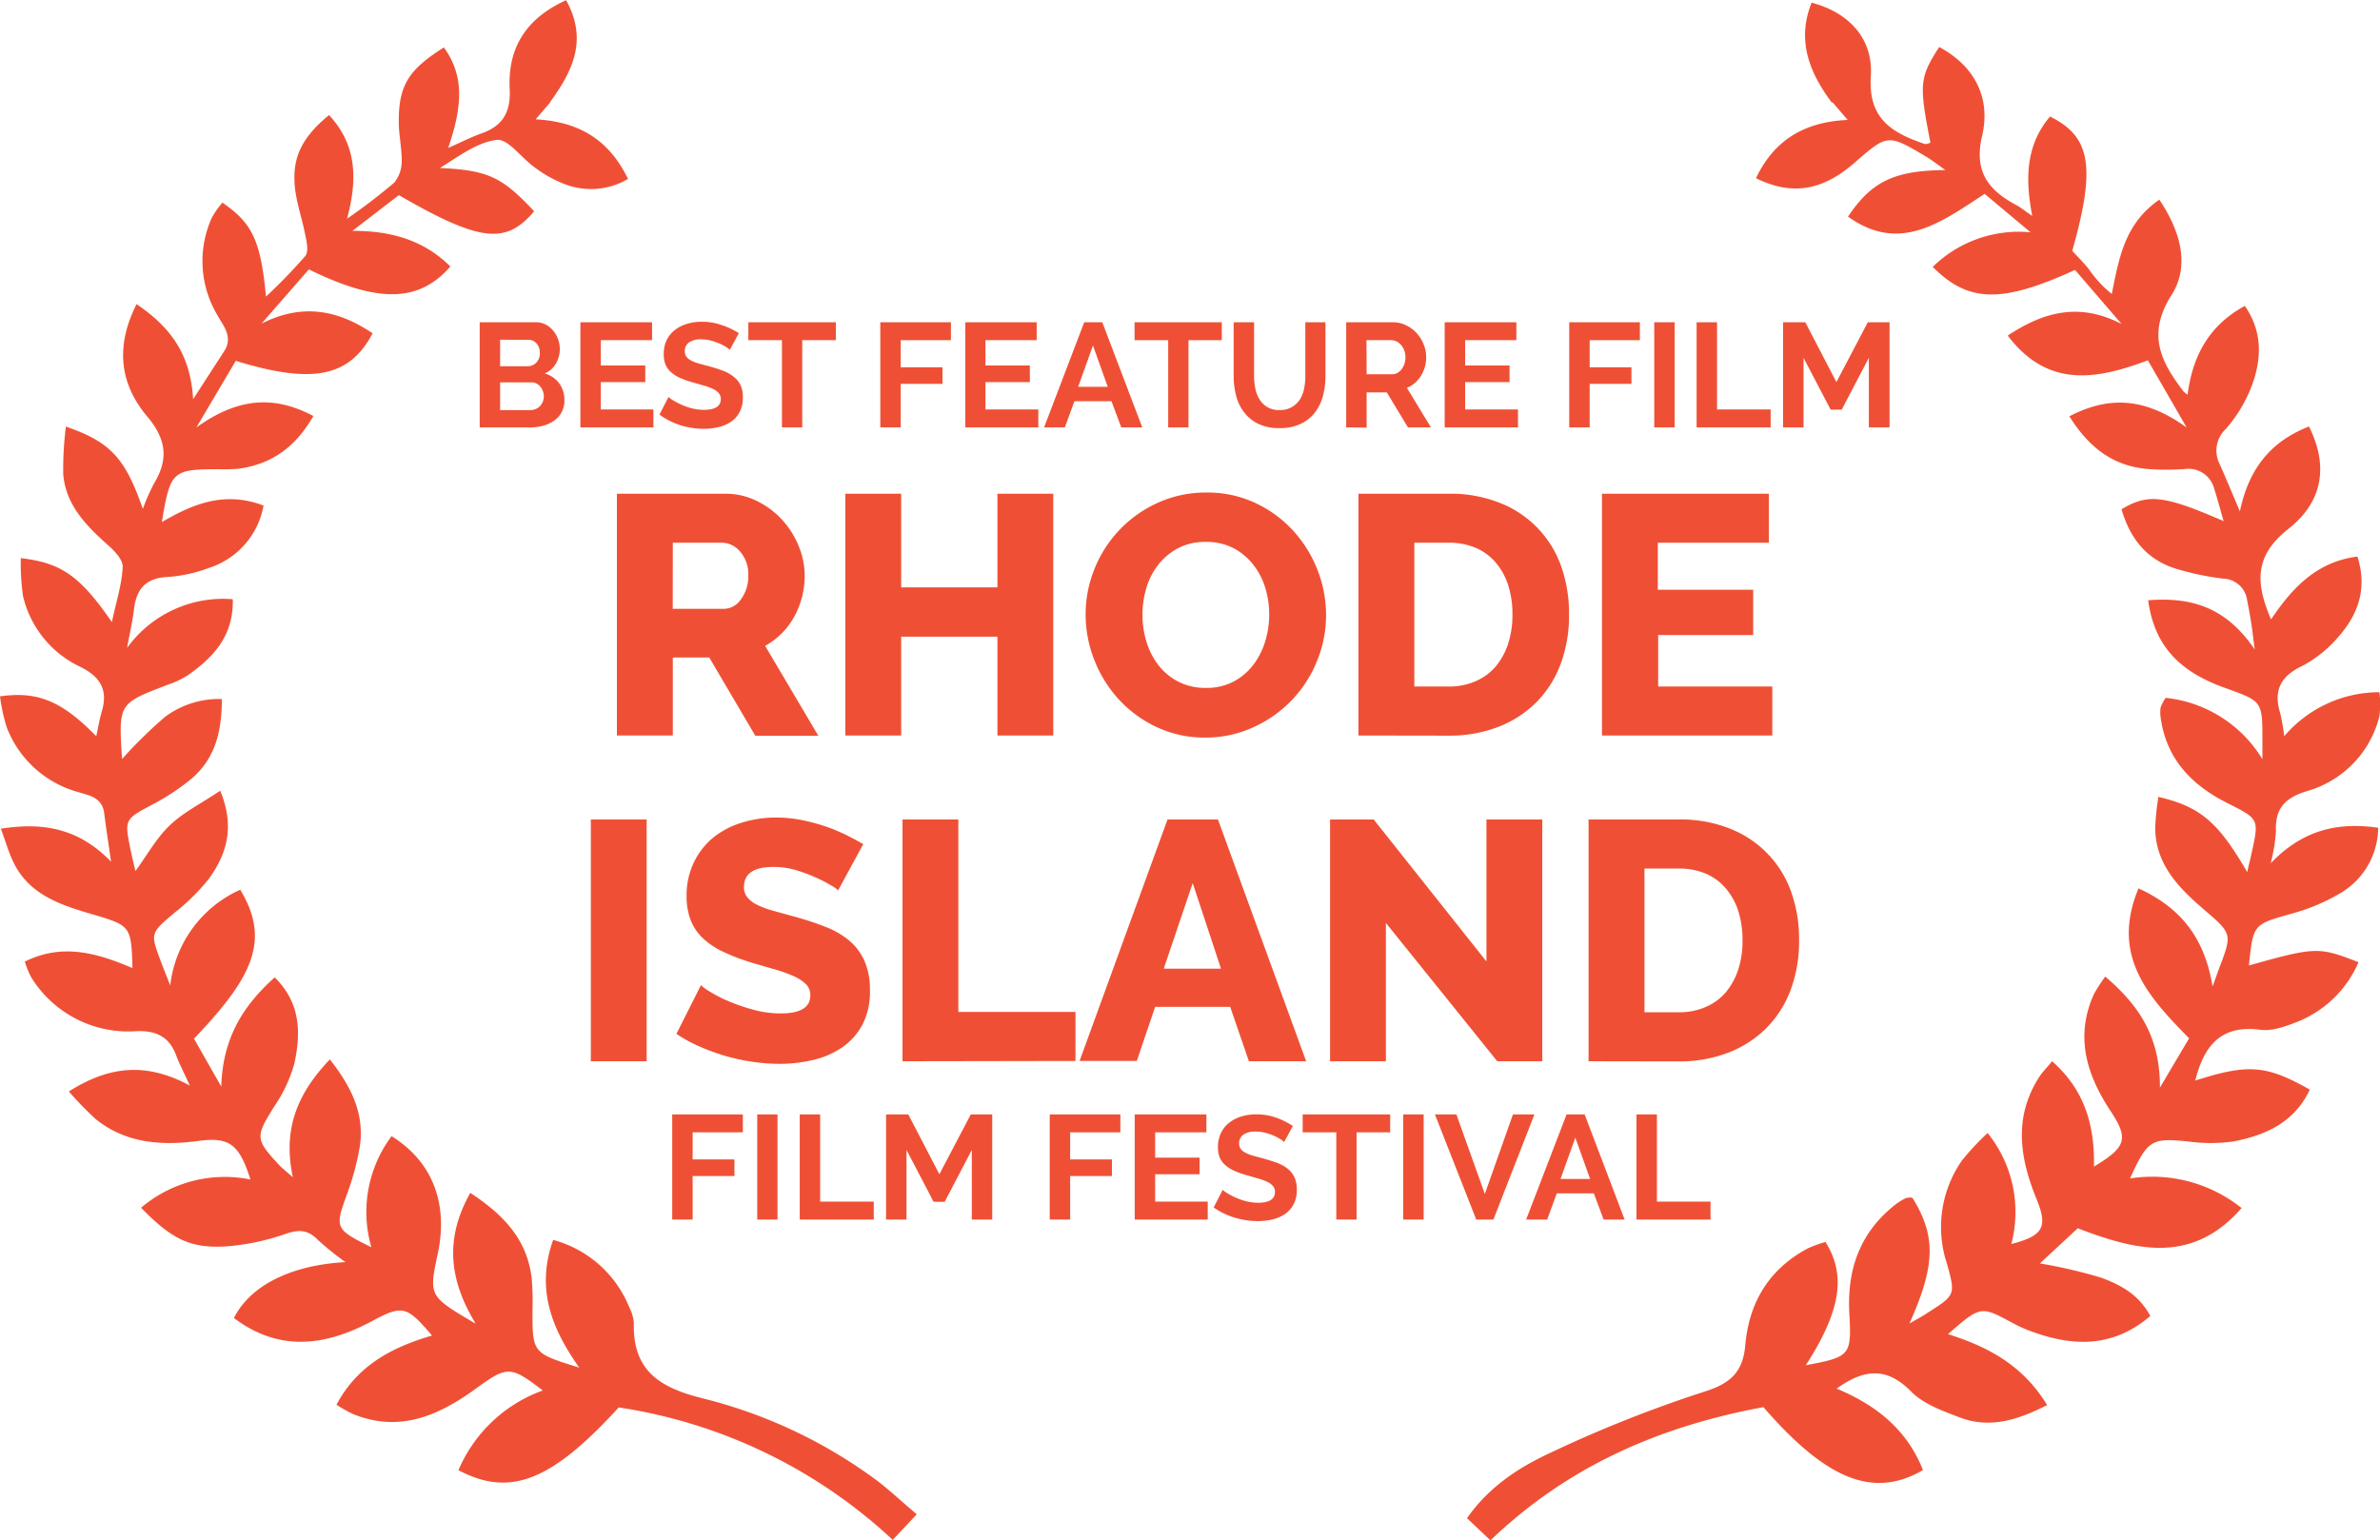 <svg xmlns="http://www.w3.org/2000/svg" viewBox="0 0 321.41 208"><defs><style>.cls-1{fill:#ef5035;}</style></defs><title>rhodeisland-laurel-red_1</title><g id="Layer_2" data-name="Layer 2"><g id="Layer_1-2" data-name="Layer 1"><path class="cls-1" d="M247.34,13.81c-3-4.06-4.73-8.35-2.69-13.45,4.93,1.3,8.31,4.74,8,9.87-.4,5.84,2.87,7.71,7.25,9.21.22.08.53-.09.8-.15-1.56-7.93-1.48-8.8,1.18-12.94,4.9,2.63,7,7,5.78,12.07-1.13,4.93,1,7.36,4.79,9.37.5.27.94.66,2,1.38-1-5.13-.83-9.63,2.4-13.43,5.53,2.73,6.19,6.86,3,18.14.71.78,1.54,1.6,2.26,2.5a15.1,15.1,0,0,0,3.08,3.32c1-5,1.78-9.52,6.42-12.73,2.83,4.21,4.18,8.9,1.65,12.88-3.36,5.28-1.46,9,1.6,13a4.91,4.91,0,0,0,.56.47c.68-5.19,2.84-9.34,7.74-12,2.42,3.53,2.25,7.13,1,10.62a19.23,19.23,0,0,1-3.57,6,4,4,0,0,0-.82,4.77c.82,1.86,1.6,3.73,2.72,6.36,1.25-6,4.37-9.52,9.33-11.46,2.53,5.06,2.08,10-2.77,13.82-4.58,3.61-4.5,7.24-2.35,12.23,2.88-4.29,6.18-7.79,11.66-8.48,1.39,4.36.07,7.93-2.71,11a16.33,16.33,0,0,1-4.8,3.8c-2.93,1.41-3.84,3.36-2.91,6.38a27.79,27.79,0,0,1,.54,3.08,16.89,16.89,0,0,1,12.85-5.94,12.64,12.64,0,0,1,0,3.25,14,14,0,0,1-9.66,10.07c-3.08.93-4.46,2.35-4.31,5.51a23.94,23.94,0,0,1-.71,4.27c4.3-4.47,9-5.59,14.51-4.79a10.31,10.31,0,0,1-5.2,8.89,26.51,26.51,0,0,1-6.47,2.71c-5.18,1.47-5.21,1.37-5.78,7,9-2.52,9.41-2.54,14.8-.44a15.07,15.07,0,0,1-8.13,8c-1.62.64-3.48,1.34-5.11,1.13-5.43-.72-7.65,2.25-8.81,6.86,7.11-2.28,9.57-2.12,15.47,1.22-2.06,4.42-5.94,6.15-10.29,7a22.13,22.13,0,0,1-6.16,0c-4.93-.48-5.44-.24-7.83,5a19.32,19.32,0,0,1,15.07,4c-6.7,7.66-14.26,5.74-22.13,2.73l-5.11,4.75a65.79,65.79,0,0,1,8.32,1.94c2.56.94,5.07,2.28,6.59,5.16-5.21,4.45-10.77,4.13-16.56,1.89a17.34,17.34,0,0,1-2-.93c-4.34-2.35-4.34-2.36-8.76,1.49,5.35,1.7,10.06,4.13,13.39,9.58-3.94,2-7.69,3.23-11.81,1.67-2.32-.88-4.9-1.81-6.56-3.5-3.27-3.32-6.3-3.09-10.06-.39,5.38,2.23,9.53,5.59,11.66,11-6.67,3.89-13,1.35-21.55-8.5-13.69,2.54-26.22,7.78-36.86,18l-3.17-3c3.06-4.35,7.1-6.9,11.3-8.85a172.52,172.52,0,0,1,20.85-8.27c3.56-1.12,5.13-2.76,5.43-6.23.51-5.82,3.22-10.31,8.46-13.1a17,17,0,0,1,2.37-.86c2.87,4.55,2,9.42-2.65,16.65,5.89-1.12,6.21-1.24,5.88-6.88-.35-6,1.39-11,6.17-14.79a8,8,0,0,1,1.48-.91,2.29,2.29,0,0,1,.86-.05c3.19,5.16,3.15,9.08-.4,17,1.07-.63,1.79-1,2.48-1.47,3.72-2.37,3.76-2.39,2.59-6.61A15.72,15.72,0,0,1,265,156.69a36.25,36.25,0,0,1,3.42-3.65,17,17,0,0,1,3.2,15c4.3-1.12,5-2.27,3.37-6.17-2.26-5.56-3.06-11.05.43-16.44.39-.6.91-1.11,1.71-2.08,4.42,3.89,5.77,8.72,5.65,14.23,4.37-2.63,4.73-3.75,2.25-7.5-3.26-4.93-4.83-10.06-2.26-15.79a22.45,22.45,0,0,1,1.54-2.38c4.46,3.83,7.41,8,7.38,15l3.94-6.66C290.12,134.65,285,129.1,288.8,120c5.61,2.57,8.91,6.59,10,13.24.47-1.29.69-1.9.91-2.5,1.75-4.62,1.75-4.61-2.15-7.95-3.41-2.93-6.48-6.09-6.51-11a37.11,37.11,0,0,1,.43-4.15c5.69,1.33,8.08,3.42,12,10.16.22-1,.43-1.79.6-2.62,1-4.52,1-4.56-3.22-6.67-4.89-2.45-8.33-6-9.08-11.64a5,5,0,0,1,0-1.31,6.26,6.26,0,0,1,.68-1.3,17.41,17.41,0,0,1,13.07,8.29c0-.84,0-1.69,0-2.53,0-5.31,0-5.28-4.94-7.06-5.41-1.93-9.57-5-10.49-11.88,5.83-.45,10.5.91,14.39,6.65-.24-1.84-.33-2.71-.47-3.57-.16-1-.33-2-.54-3a3.36,3.36,0,0,0-3.25-3,37.34,37.34,0,0,1-6-1.23c-4-1.12-6.45-3.8-7.73-8.14,3.58-2.14,5.69-1.92,13.79,1.6-.47-1.62-.82-3-1.26-4.33a3.58,3.58,0,0,0-4-2.7,35.52,35.52,0,0,1-4.85,0c-4.75-.35-8.05-2.86-10.72-7.13,5.5-2.85,10.34-2.44,15.84,1.52l-5.24-9.08c-7,2.64-13.54,3.76-18.92-3.34,5.08-3.38,9.86-4.41,15.37-1.57l-6.29-7.3c-9.85,4.52-14.39,4.45-19.21-.41a16.6,16.6,0,0,1,13.21-4.67l-6.2-5.19c-5.79,3.75-11.41,8.13-18.45,3.07,3.19-4.76,6.26-6.23,13.15-6.29-1.09-.76-1.88-1.39-2.75-1.9-5.07-3-5.08-2.95-9.62,1-4.27,3.69-8.38,4.39-13.21,2,2.41-5.06,6.41-7.6,12.38-7.87l-2-2.34Z"/><path class="cls-1" d="M74.34,13.79l-2,2.33c5.94.31,9.94,2.83,12.47,8.05a9.82,9.82,0,0,1-8.82.59,16.48,16.48,0,0,1-3.81-2.17c-1.76-1.24-3.56-3.87-5.09-3.69-2.7.31-5.21,2.28-7.68,3.79,6.43.31,8.37,1.17,12.72,5.85-3.81,4.52-7.3,4.15-18.27-2.18l-6.26,4.82c5.27,0,9.59,1.25,13.22,4.81-4.2,4.86-9.73,5-19.11.4l-6.39,7.32c5.46-2.76,10.27-1.88,15,1.31-3.1,5.89-8.06,6.93-18.48,3.72l-5.32,9c5.49-3.94,10.35-4.43,15.8-1.55-2.38,4.17-5.62,6.52-10.1,7.12a20.56,20.56,0,0,1-2.64.07c-6.33,0-6.58.25-7.72,7.14,4.27-2.5,8.52-4.21,13.73-2.23a10.86,10.86,0,0,1-7.45,8.45,19.56,19.56,0,0,1-5.58,1.2c-2.94.16-4.16,1.69-4.47,4.4-.17,1.44-.5,2.87-.93,5.18a16,16,0,0,1,14.28-6.58c.11,5-2.65,7.86-6.07,10.27a12.69,12.69,0,0,1-2.79,1.31c-6.59,2.52-6.59,2.51-6.09,10a62.5,62.5,0,0,1,5.76-5.66,12.22,12.22,0,0,1,7.71-2.44c0,4.47-.94,8.14-4.21,10.86a30.39,30.39,0,0,1-5.14,3.38c-3.74,2-3.83,2-3,6,.2,1,.45,2,.68,3,1.55-2.12,2.82-4.44,4.65-6.19s4.22-2.93,6.8-4.66c2,4.84.9,8.49-1.46,11.8a27.5,27.5,0,0,1-4.68,4.65c-3.28,2.79-3.32,2.74-1.9,6.55.35.93.72,1.84,1.29,3.3a16.17,16.17,0,0,1,9.45-12.93c4.27,7,1.39,12.11-6.24,20.12l3.68,6.47c.2-6.53,2.9-10.88,7.22-14.75,3.58,3.54,3.51,7.6,2.66,11.61a19.74,19.74,0,0,1-2.79,5.93c-2.48,4-2.52,4.33.79,7.87.39.41.85.76,1.79,1.59-1.38-6.44.55-11.26,5-15.92,3,3.82,4.76,7.52,4,12a36.19,36.19,0,0,1-1.75,6.37c-1.58,4.39-1.54,4.59,3.35,7a17.1,17.1,0,0,1,2.73-15c5.55,3.45,7.68,9.11,6.24,15.86-1.22,5.75-1.22,5.75,5.12,9.47-3.71-6.1-4.11-11.64-.73-17.67,4.46,2.92,7.67,6.26,8.29,11.5a36.85,36.85,0,0,1,.11,4.41c0,5.73,0,5.73,6.31,7.69-3.79-5.37-5.85-10.7-3.52-17.25A15.4,15.4,0,0,1,85,176.63a5.36,5.36,0,0,1,.6,2.11c-.17,6.52,3.64,8.75,9.44,10.18a66.27,66.27,0,0,1,23,10.78c1.88,1.36,3.56,3,5.77,4.84L120.56,208a69.34,69.34,0,0,0-37-17.89c-9.07,9.92-14.65,12.17-21.65,8.48a19.59,19.59,0,0,1,11.39-10.77c-4.42-3.39-4.78-3.35-9.22-.12-5,3.61-10.26,5.83-16.46,3.28a22.37,22.37,0,0,1-2.18-1.23c2.85-5.37,7.55-7.78,12.9-9.35-3.47-4.09-4-4.14-8.22-1.89-6.24,3.33-12.46,4.11-18.53-.48,2.28-4.51,7.89-7.16,15.07-7.55a37.83,37.83,0,0,1-3.73-3c-1.32-1.35-2.51-1.44-4.31-.83a31.55,31.55,0,0,1-8.11,1.71c-4.84.29-7.33-1-11.46-5.22a17.45,17.45,0,0,1,14.77-3.82c-1.52-4.83-2.9-5.75-7-5.21-4.94.66-9.74.36-13.84-2.9a43.72,43.72,0,0,1-3.68-3.78c5.4-3.42,10.38-4,16.33-.8-.81-1.79-1.39-2.89-1.81-4-.94-2.61-2.75-3.46-5.46-3.34A15.39,15.39,0,0,1,4.21,132a11.79,11.79,0,0,1-.86-2.11c5.15-2.56,9.85-1.11,14.54.87-.18-5.71-.21-5.72-5.48-7.28-4.28-1.26-8.52-2.63-10.64-7.1-.61-1.28-1-2.66-1.65-4.44C6,111,10.75,112,15,116.39c-.36-2.5-.67-4.49-.92-6.5-.28-2.33-2.27-2.48-3.87-3A14.42,14.42,0,0,1,.89,98.19,25.12,25.12,0,0,1,0,94.06c5.11-.72,8.34.63,13,5.38.27-1.24.44-2.3.74-3.32.86-2.86-.12-4.64-2.8-6a14.12,14.12,0,0,1-7.83-9.6,30.84,30.84,0,0,1-.3-5.13c5.45.63,8,2.4,12.3,8.64.61-2.86,1.37-5.17,1.46-7.5,0-1-1.19-2.21-2.1-3-2.91-2.6-5.58-5.36-5.93-9.46a45.58,45.58,0,0,1,.36-6.45c6,2.08,8,4.23,10.39,11.12a28.08,28.08,0,0,1,1.49-3.4c2-3.28,1.7-6-.89-9.07-3.65-4.33-4.39-9.36-1.45-15.19,4.55,3.09,7.29,6.72,7.64,12.84l4.2-6.49c1.24-1.91-.11-3.39-.93-4.87a14.24,14.24,0,0,1-.75-13.14,11.78,11.78,0,0,1,1.44-2.05c4,2.76,5.17,5.08,5.88,12.69a74.64,74.64,0,0,0,5.31-5.48c.46-.58.21-1.88,0-2.8-.4-2.16-1.17-4.27-1.4-6.44-.42-4,.91-6.77,4.61-9.8,3.5,3.8,4,8.16,2.43,14a78.87,78.87,0,0,0,6.38-4.88,4.6,4.6,0,0,0,1-3c0-1.74-.4-3.5-.4-5.25,0-4.9,1.33-7,6.09-10,3,4.1,2.31,8.47.59,13.57,1.91-.84,3.16-1.49,4.46-1.95,2.88-1,4-2.85,3.84-6-.28-5.49,2.16-9.54,7.62-12,3,5.39.83,9.66-2.2,13.81Z"/><path class="cls-1" d="M83.31,99.35V66.69H98a9.47,9.47,0,0,1,4.25,1,11.3,11.3,0,0,1,3.38,2.53,11.82,11.82,0,0,1,2.23,3.54,10.55,10.55,0,0,1,.81,4,11.42,11.42,0,0,1-1.43,5.57,10,10,0,0,1-3.91,3.91l7.18,12.14H102L95.78,88.81H90.86V99.35Zm7.54-17.11h6.9a2.83,2.83,0,0,0,2.3-1.27,5.19,5.19,0,0,0,1-3.24,4.56,4.56,0,0,0-1.1-3.22,3.23,3.23,0,0,0-2.39-1.2H90.86Z"/><path class="cls-1" d="M142.24,66.69V99.35h-7.54V86h-13V99.35h-7.54V66.69h7.54V79.34h13V66.69Z"/><path class="cls-1" d="M162.8,99.63a15.19,15.19,0,0,1-6.62-1.43,16.31,16.31,0,0,1-5.11-3.75,17,17,0,0,1-3.29-5.31A16.73,16.73,0,0,1,146.61,83a16.29,16.29,0,0,1,1.22-6.21,16.47,16.47,0,0,1,8.58-8.9,15.62,15.62,0,0,1,6.53-1.36,15.2,15.2,0,0,1,6.63,1.43,16.16,16.16,0,0,1,5.11,3.77A17,17,0,0,1,177.93,77a16.8,16.8,0,0,1,1.15,6.07,16.3,16.3,0,0,1-1.22,6.21,16.53,16.53,0,0,1-8.53,8.92A15.4,15.4,0,0,1,162.8,99.63Zm-8.51-16.56a12.24,12.24,0,0,0,.55,3.66,9.79,9.79,0,0,0,1.63,3.15,8,8,0,0,0,2.69,2.21,7.93,7.93,0,0,0,3.68.83,7.79,7.79,0,0,0,3.77-.87,8.18,8.18,0,0,0,2.67-2.28,10,10,0,0,0,1.59-3.17A12.55,12.55,0,0,0,171.4,83a12.19,12.19,0,0,0-.55-3.66,9.28,9.28,0,0,0-1.66-3.13A8.25,8.25,0,0,0,166.5,74a8,8,0,0,0-3.66-.8,7.82,7.82,0,0,0-3.75.85,8.36,8.36,0,0,0-2.67,2.23,9.43,9.43,0,0,0-1.61,3.15A12.56,12.56,0,0,0,154.29,83.06Z"/><path class="cls-1" d="M183.45,99.35V66.69h12.19A18,18,0,0,1,202.73,68a14.25,14.25,0,0,1,8.16,8.67,19.06,19.06,0,0,1,1,6.33,18.77,18.77,0,0,1-1.15,6.74,14.49,14.49,0,0,1-3.29,5.15,14.77,14.77,0,0,1-5.15,3.31,18.32,18.32,0,0,1-6.69,1.17ZM204.25,83a12.71,12.71,0,0,0-.57-3.93A8.85,8.85,0,0,0,202,76a7.33,7.33,0,0,0-2.71-2,9.14,9.14,0,0,0-3.63-.69H191V92.73h4.65a8.76,8.76,0,0,0,3.68-.74,7.44,7.44,0,0,0,2.69-2,9.34,9.34,0,0,0,1.66-3.08A12.54,12.54,0,0,0,204.25,83Z"/><path class="cls-1" d="M239.34,92.73v6.62h-23V66.69h22.54v6.62h-15v6.35h12.88v6.12H223.93v6.95Z"/><path class="cls-1" d="M79.79,143.35V110.69h7.54v32.66Z"/><path class="cls-1" d="M113.19,120.26a4.6,4.6,0,0,0-1-.69,18.19,18.19,0,0,0-2.07-1.06,20.08,20.08,0,0,0-2.71-1,10.84,10.84,0,0,0-2.94-.41q-4,0-4,2.71a2.15,2.15,0,0,0,.44,1.38,3.85,3.85,0,0,0,1.29,1,11.82,11.82,0,0,0,2.14.81l3,.83a39.27,39.27,0,0,1,4.23,1.4,11.34,11.34,0,0,1,3.2,1.89,7.63,7.63,0,0,1,2,2.74,9.5,9.5,0,0,1,.71,3.86,9.68,9.68,0,0,1-1,4.67,8.73,8.73,0,0,1-2.74,3.08,11.55,11.55,0,0,1-3.91,1.7,19.47,19.47,0,0,1-4.55.53,25.38,25.38,0,0,1-3.68-.28,26.55,26.55,0,0,1-3.68-.8,29.23,29.23,0,0,1-3.47-1.27,19.37,19.37,0,0,1-3.1-1.7l3.31-6.58a6.45,6.45,0,0,0,1.2.87,17.85,17.85,0,0,0,2.51,1.29,25.43,25.43,0,0,0,3.34,1.15,14,14,0,0,0,3.72.51q4,0,4-2.44a2.06,2.06,0,0,0-.6-1.52,5.65,5.65,0,0,0-1.66-1.08,18,18,0,0,0-2.51-.9l-3.15-.92a27.19,27.19,0,0,1-3.91-1.5,10.31,10.31,0,0,1-2.74-1.86,6.75,6.75,0,0,1-1.61-2.44,9,9,0,0,1-.53-3.22,10.26,10.26,0,0,1,1-4.55,9.84,9.84,0,0,1,2.62-3.34,11.42,11.42,0,0,1,3.84-2,15.25,15.25,0,0,1,4.62-.69,17.58,17.58,0,0,1,3.36.32,25.4,25.4,0,0,1,3.17.83,22.87,22.87,0,0,1,2.83,1.15q1.31.65,2.42,1.29Z"/><path class="cls-1" d="M121.88,143.35V110.69h7.54v26h15.82v6.62Z"/><path class="cls-1" d="M157.67,110.69h6.81l11.91,32.66h-7.73L166.13,136H156l-2.48,7.31h-7.73Zm7.22,20.15-3.82-11.55-3.91,11.55Z"/><path class="cls-1" d="M187.16,124.67v18.68h-7.54V110.69h5.89l15.23,19.18V110.69h7.54v32.66H202.2Z"/><path class="cls-1" d="M214.53,143.35V110.69h12.19A18,18,0,0,1,233.8,112a14.25,14.25,0,0,1,8.16,8.67,19.06,19.06,0,0,1,1,6.33,18.77,18.77,0,0,1-1.15,6.74,14.49,14.49,0,0,1-3.29,5.15,14.77,14.77,0,0,1-5.15,3.31,18.32,18.32,0,0,1-6.69,1.17ZM235.32,127a12.71,12.71,0,0,0-.57-3.93,8.85,8.85,0,0,0-1.68-3.06,7.33,7.33,0,0,0-2.71-2,9.14,9.14,0,0,0-3.63-.69h-4.65v19.41h4.65a8.76,8.76,0,0,0,3.68-.74,7.44,7.44,0,0,0,2.69-2,9.34,9.34,0,0,0,1.66-3.08A12.54,12.54,0,0,0,235.32,127Z"/><path class="cls-1" d="M76.22,54.07a3.22,3.22,0,0,1-1.35,2.72,4.63,4.63,0,0,1-1.46.7,6.34,6.34,0,0,1-1.77.24H64.78V43.53h7.6a2.8,2.8,0,0,1,1.34.32,3.34,3.34,0,0,1,1,.83,3.82,3.82,0,0,1,.65,1.16,3.88,3.88,0,0,1-.29,3.26,3.17,3.17,0,0,1-1.52,1.35,3.65,3.65,0,0,1,1.93,1.29A3.73,3.73,0,0,1,76.22,54.07Zm-8.68-8.18v3.58h3.68A1.64,1.64,0,0,0,72.41,49a1.76,1.76,0,0,0,.49-1.32,1.82,1.82,0,0,0-.45-1.3,1.46,1.46,0,0,0-1.11-.48Zm5.9,7.66a2.08,2.08,0,0,0-.13-.73,2,2,0,0,0-.35-.61,1.64,1.64,0,0,0-.52-.41,1.46,1.46,0,0,0-.66-.15H67.54v3.74h4.1a1.8,1.8,0,0,0,.71-.14,1.7,1.7,0,0,0,.57-.39,1.9,1.9,0,0,0,.52-1.31Z"/><path class="cls-1" d="M88.24,55.31v2.42H78.38V43.53h9.68v2.42H81.14v3.42h6v2.24h-6v3.7Z"/><path class="cls-1" d="M98.56,47.25a3.41,3.41,0,0,0-.51-.38,6.18,6.18,0,0,0-.9-.47A7.86,7.86,0,0,0,96,46a5,5,0,0,0-1.26-.16,2.82,2.82,0,0,0-1.7.42,1.39,1.39,0,0,0-.56,1.18,1.21,1.21,0,0,0,.21.73,1.81,1.81,0,0,0,.61.51,5.08,5.08,0,0,0,1,.4q.61.18,1.41.38,1,.28,1.89.6a5.12,5.12,0,0,1,1.44.8A3.29,3.29,0,0,1,100,52a3.82,3.82,0,0,1,.32,1.65,4.12,4.12,0,0,1-.43,2,3.62,3.62,0,0,1-1.16,1.31,5.05,5.05,0,0,1-1.68.73,8.45,8.45,0,0,1-2,.23,10.69,10.69,0,0,1-3.16-.48A9.75,9.75,0,0,1,89.06,56l1.22-2.38a3.84,3.84,0,0,0,.65.47,10,10,0,0,0,1.11.58,8.65,8.65,0,0,0,1.42.49,6.42,6.42,0,0,0,1.6.2q2.28,0,2.28-1.46a1.2,1.2,0,0,0-.26-.78,2.22,2.22,0,0,0-.74-.56,7.1,7.1,0,0,0-1.16-.44l-1.52-.44a13,13,0,0,1-1.77-.61,4.66,4.66,0,0,1-1.25-.78,2.93,2.93,0,0,1-.75-1,3.61,3.61,0,0,1-.25-1.41A4.41,4.41,0,0,1,90,46a3.88,3.88,0,0,1,1.11-1.4,5,5,0,0,1,1.65-.85,6.82,6.82,0,0,1,2-.29,7.84,7.84,0,0,1,2.76.47A10.32,10.32,0,0,1,99.78,45Z"/><path class="cls-1" d="M112.88,45.95h-4.54V57.73H105.6V45.95h-4.54V43.53h11.82Z"/><path class="cls-1" d="M118.88,57.73V43.53h9.54v2.42h-6.78v3.66h5.64v2.24h-5.64v5.88Z"/><path class="cls-1" d="M140.22,55.31v2.42h-9.86V43.53H140v2.42h-6.92v3.42h6v2.24h-6v3.7Z"/><path class="cls-1" d="M146.42,43.53h2.44l5.4,14.2h-2.84l-1.32-3.54h-5l-1.3,3.54H141Zm3.18,8.72-2-5.58-2,5.58Z"/><path class="cls-1" d="M165,45.95H160.5V57.73h-2.74V45.95h-4.54V43.53H165Z"/><path class="cls-1" d="M172.8,55.39a3.16,3.16,0,0,0,1.65-.4,3.22,3.22,0,0,0,1.08-1,4.29,4.29,0,0,0,.58-1.47,8.5,8.5,0,0,0,.17-1.71V43.53H179v7.24a10.34,10.34,0,0,1-.35,2.74,6.29,6.29,0,0,1-1.1,2.24,5.27,5.27,0,0,1-1.93,1.52,6.53,6.53,0,0,1-2.82.56,6.45,6.45,0,0,1-2.89-.59A5.39,5.39,0,0,1,168,55.68a6.23,6.23,0,0,1-1.07-2.25,10.58,10.58,0,0,1-.33-2.66V43.53h2.76v7.24a8.61,8.61,0,0,0,.17,1.73,4.29,4.29,0,0,0,.58,1.47,3,3,0,0,0,2.69,1.42Z"/><path class="cls-1" d="M181.8,57.73V43.53h6.28a4,4,0,0,1,1.81.41A4.69,4.69,0,0,1,191.32,45a5.11,5.11,0,0,1,.94,1.52,4.57,4.57,0,0,1,.34,1.71,4.72,4.72,0,0,1-.69,2.51A4,4,0,0,1,190,52.39l3.24,5.34h-3.1L187.28,53h-2.72v4.76Zm2.76-7.18H188a1.46,1.46,0,0,0,.71-.18,1.82,1.82,0,0,0,.57-.49,2.47,2.47,0,0,0,.38-.73,2.84,2.84,0,0,0,.14-.9,2.57,2.57,0,0,0-.16-.92,2.4,2.4,0,0,0-.43-.73,1.94,1.94,0,0,0-.62-.48,1.61,1.61,0,0,0-.71-.17h-3.34Z"/><path class="cls-1" d="M205,55.31v2.42H195.1V43.53h9.68v2.42h-6.92v3.42h6v2.24h-6v3.7Z"/><path class="cls-1" d="M211.92,57.73V43.53h9.54v2.42h-6.78v3.66h5.64v2.24h-5.64v5.88Z"/><path class="cls-1" d="M223.4,57.73V43.53h2.76v14.2Z"/><path class="cls-1" d="M229.12,57.73V43.53h2.76V55.31h7.24v2.42Z"/><path class="cls-1" d="M252.38,57.73v-9.4l-3.66,7h-1.5l-3.66-7v9.4H240.8V43.53h3l4.2,8.08,4.24-8.08h2.94v14.2Z"/><path class="cls-1" d="M90.78,164.73v-14.2h9.54v2.42H93.54v3.66h5.64v2.24H93.54v5.88Z"/><path class="cls-1" d="M102.26,164.73v-14.2H105v14.2Z"/><path class="cls-1" d="M108,164.73v-14.2h2.76v11.78H118v2.42Z"/><path class="cls-1" d="M131.24,164.73v-9.4l-3.66,7h-1.5l-3.66-7v9.4h-2.76v-14.2h3l4.2,8.08,4.24-8.08H134v14.2Z"/><path class="cls-1" d="M141.76,164.73v-14.2h9.54v2.42h-6.78v3.66h5.64v2.24h-5.64v5.88Z"/><path class="cls-1" d="M163.1,162.31v2.42h-9.86v-14.2h9.68v2.42H156v3.42h6v2.24h-6v3.7Z"/><path class="cls-1" d="M173.42,154.25a3.41,3.41,0,0,0-.51-.38,6.18,6.18,0,0,0-.9-.47,7.86,7.86,0,0,0-1.15-.39,5,5,0,0,0-1.26-.16,2.82,2.82,0,0,0-1.7.42,1.39,1.39,0,0,0-.56,1.18,1.21,1.21,0,0,0,.21.73,1.81,1.81,0,0,0,.61.51,5.08,5.08,0,0,0,1,.4q.61.18,1.41.38,1,.28,1.89.6a5.12,5.12,0,0,1,1.44.8,3.29,3.29,0,0,1,.91,1.15,3.82,3.82,0,0,1,.32,1.65,4.12,4.12,0,0,1-.43,2,3.62,3.62,0,0,1-1.16,1.31,5.05,5.05,0,0,1-1.68.73,8.45,8.45,0,0,1-2,.23,10.69,10.69,0,0,1-3.16-.48,9.75,9.75,0,0,1-2.8-1.36l1.22-2.38a3.84,3.84,0,0,0,.65.47,10,10,0,0,0,1.11.58,8.65,8.65,0,0,0,1.42.49,6.42,6.42,0,0,0,1.6.2q2.28,0,2.28-1.46a1.2,1.2,0,0,0-.26-.78,2.22,2.22,0,0,0-.74-.56,7.1,7.1,0,0,0-1.16-.44l-1.52-.44a13,13,0,0,1-1.77-.61,4.66,4.66,0,0,1-1.25-.78,2.93,2.93,0,0,1-.75-1,3.61,3.61,0,0,1-.25-1.41,4.41,4.41,0,0,1,.4-1.92,3.88,3.88,0,0,1,1.11-1.4,5,5,0,0,1,1.65-.85,6.82,6.82,0,0,1,2-.29,7.84,7.84,0,0,1,2.76.47,10.32,10.32,0,0,1,2.2,1.11Z"/><path class="cls-1" d="M187.74,152.95H183.2v11.78h-2.74V152.95h-4.54v-2.42h11.82Z"/><path class="cls-1" d="M189.5,164.73v-14.2h2.76v14.2Z"/><path class="cls-1" d="M196.68,150.53l3.84,10.74,3.8-10.74h2.9l-5.54,14.2h-2.32l-5.58-14.2Z"/><path class="cls-1" d="M211.56,150.53H214l5.4,14.2h-2.84l-1.32-3.54h-5l-1.3,3.54h-2.84Zm3.18,8.72-2-5.58-2,5.58Z"/><path class="cls-1" d="M221,164.73v-14.2h2.76v11.78H231v2.42Z"/></g></g></svg>